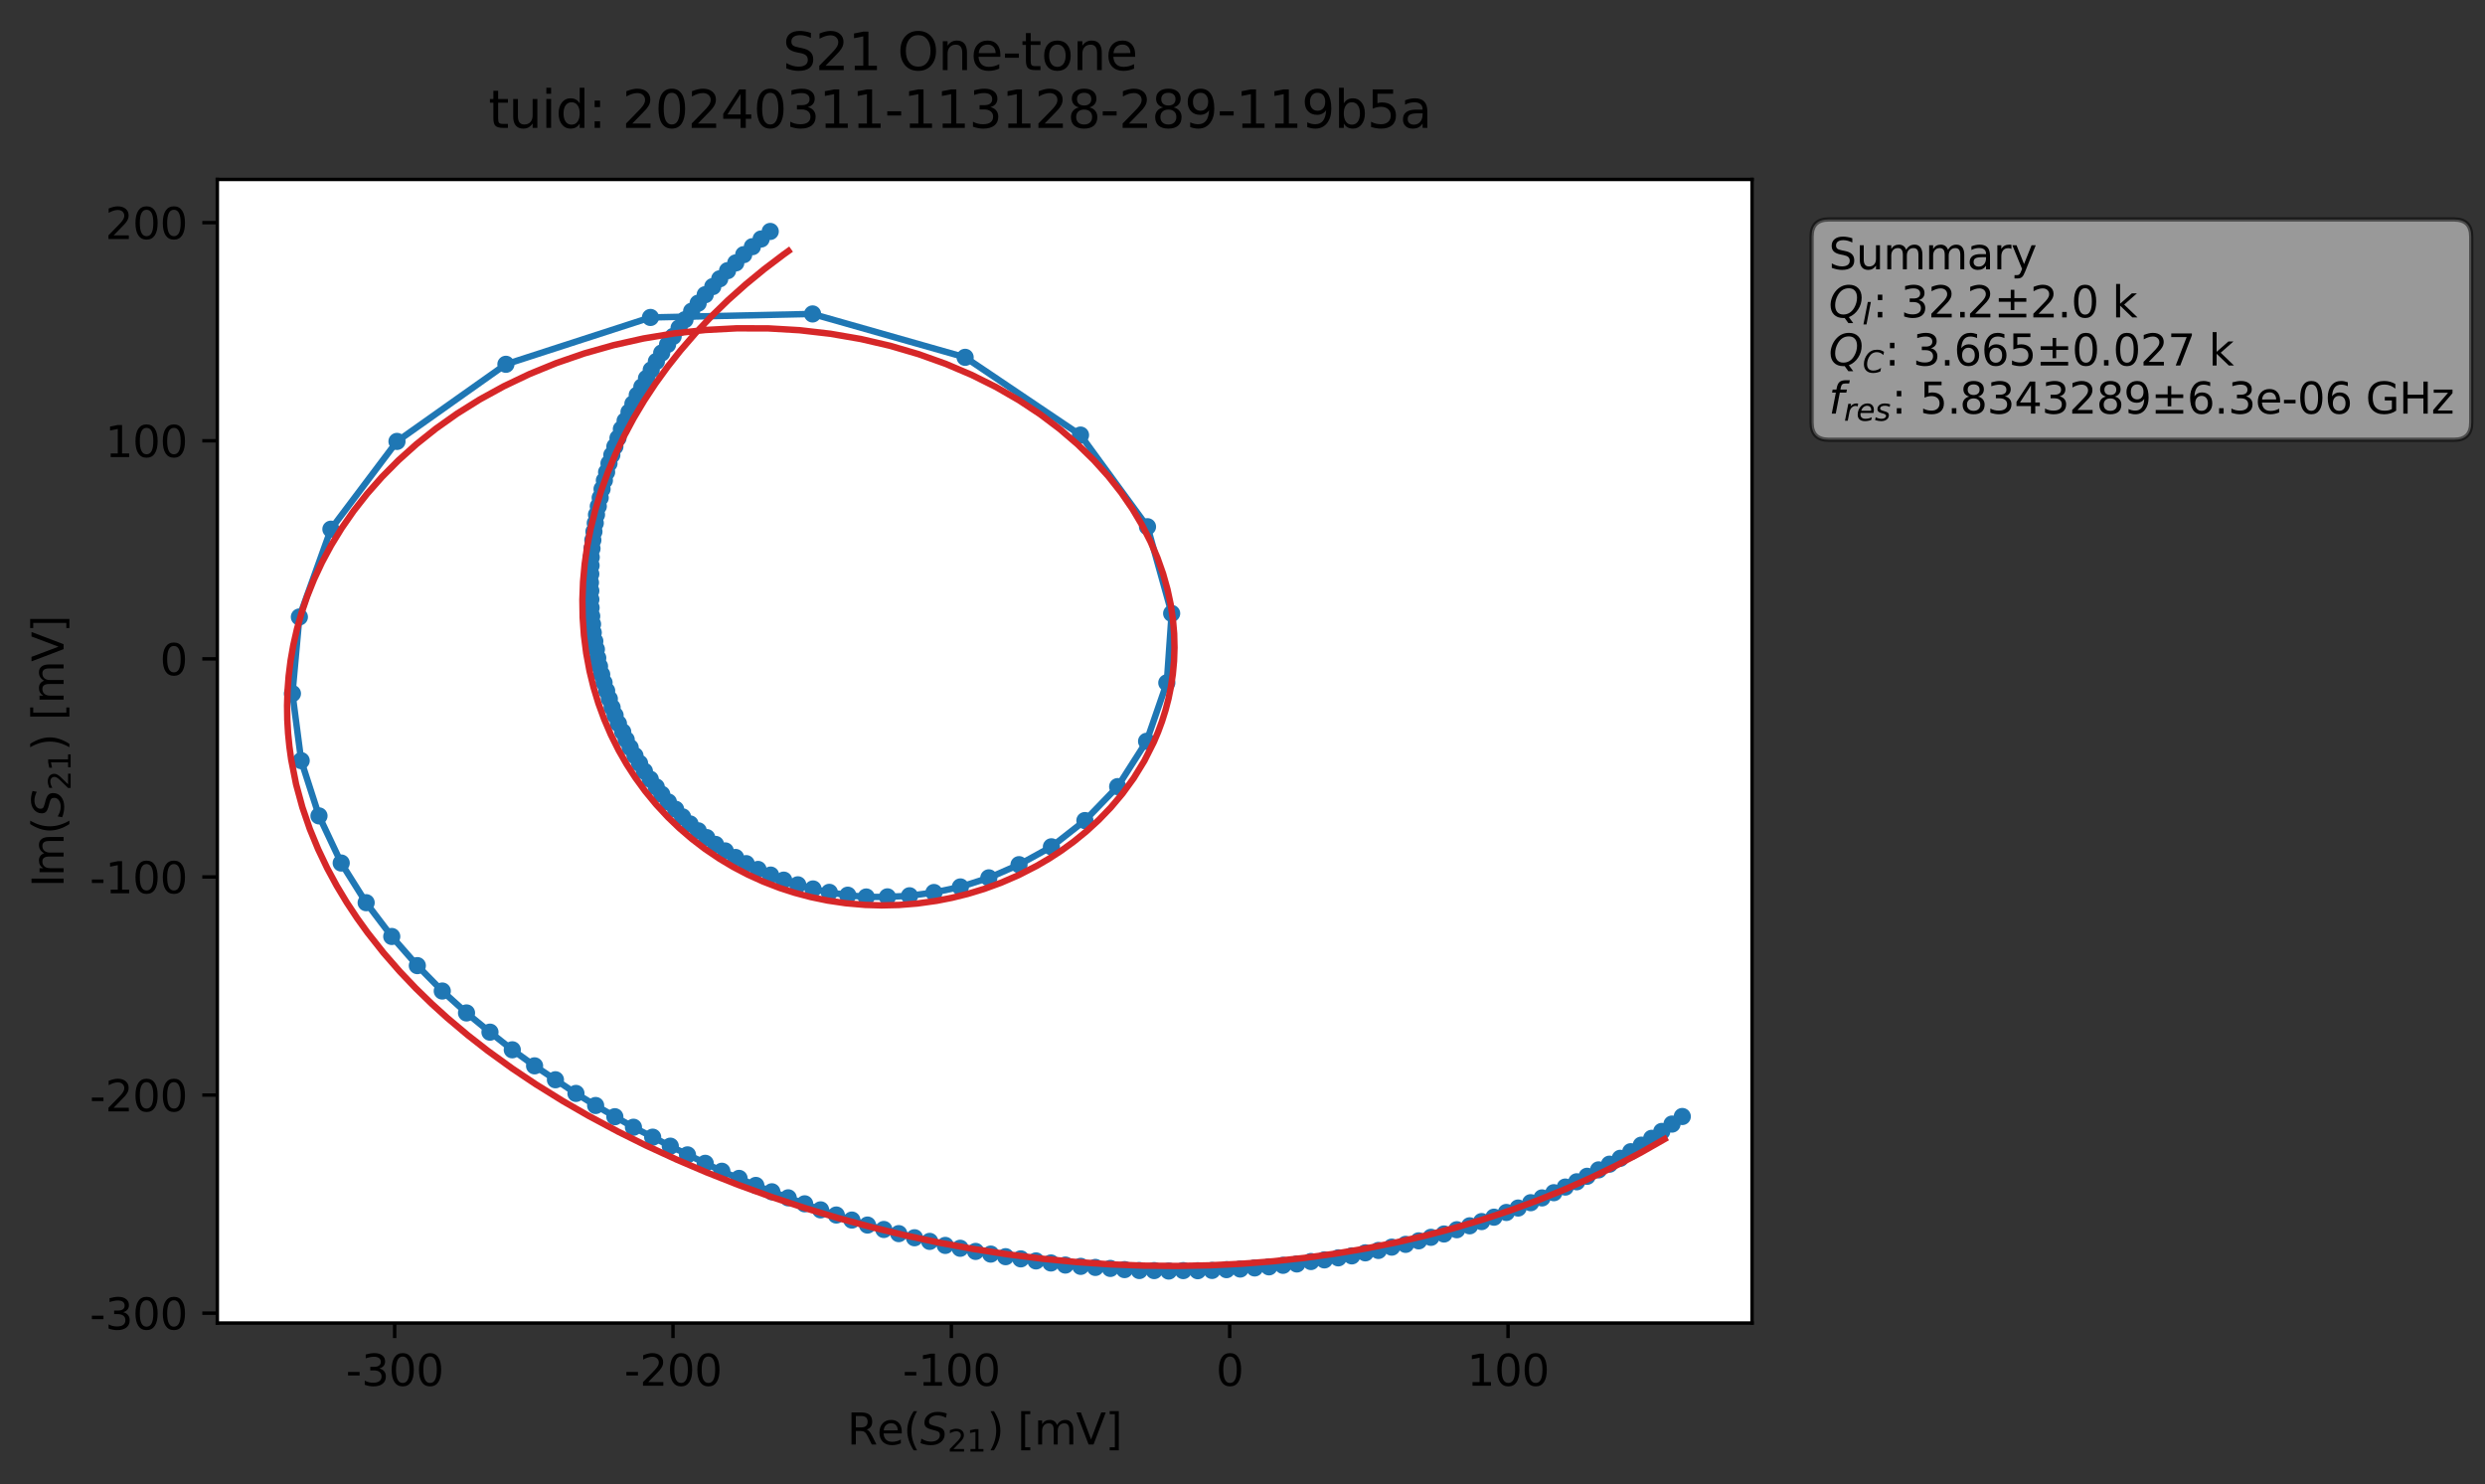 <?xml version="1.0" encoding="utf-8" standalone="no"?>
<!DOCTYPE svg PUBLIC "-//W3C//DTD SVG 1.1//EN"
  "http://www.w3.org/Graphics/SVG/1.1/DTD/svg11.dtd">
<svg xmlns:xlink="http://www.w3.org/1999/xlink" width="578.249pt" height="345.428pt" viewBox="0 0 578.249 345.428" xmlns="http://www.w3.org/2000/svg" version="1.1">
 <rect x="0" y="0" width="578.249" height="345.428" fill="#333333" stroke="none"/>
 <defs>
  <style type="text/css">*{stroke-linejoin: round; stroke-linecap: butt}</style>
 </defs>
 <g id="figure_1">
  <g id="patch_1">
   <path d="M 0 345.428 
L 578.249 345.428 
L 578.249 -0 
L 0 -0 
L 0 345.428 
z
" style="fill: none; opacity: 0"/>
  </g>
  <g id="axes_1">
   <g id="patch_2">
    <path d="M 50.573 307.872 
L 407.693 307.872 
L 407.693 41.76 
L 50.573 41.76 
z
" style="fill: #ffffff"/>
   </g>
   <g id="matplotlib.axis_1">
    <g id="xtick_1">
     <g id="line2d_1">
      <defs>
       <path id="m94131a86f1" d="M 0 0 
L 0 3.5 
" style="stroke: #000000; stroke-width: 0.8"/>
      </defs>
      <g>
       <use xlink:href="#m94131a86f1" x="91.834" y="307.872" style="stroke: #000000; stroke-width: 0.8"/>
      </g>
     </g>
     <g id="text_1">
      <!-- -300 -->
      <g transform="translate(80.486 322.47) scale(0.1 -0.1)">
       <defs>
        <path id="DejaVuSans-2d" d="M 313 2009 
L 1997 2009 
L 1997 1497 
L 313 1497 
L 313 2009 
z
" transform="scale(0.016)"/>
        <path id="DejaVuSans-33" d="M 2597 2516 
Q 3050 2419 3304 2112 
Q 3559 1806 3559 1356 
Q 3559 666 3084 287 
Q 2609 -91 1734 -91 
Q 1441 -91 1130 -33 
Q 819 25 488 141 
L 488 750 
Q 750 597 1062 519 
Q 1375 441 1716 441 
Q 2309 441 2620 675 
Q 2931 909 2931 1356 
Q 2931 1769 2642 2001 
Q 2353 2234 1838 2234 
L 1294 2234 
L 1294 2753 
L 1863 2753 
Q 2328 2753 2575 2939 
Q 2822 3125 2822 3475 
Q 2822 3834 2567 4026 
Q 2313 4219 1838 4219 
Q 1578 4219 1281 4162 
Q 984 4106 628 3988 
L 628 4550 
Q 988 4650 1302 4700 
Q 1616 4750 1894 4750 
Q 2613 4750 3031 4423 
Q 3450 4097 3450 3541 
Q 3450 3153 3228 2886 
Q 3006 2619 2597 2516 
z
" transform="scale(0.016)"/>
        <path id="DejaVuSans-30" d="M 2034 4250 
Q 1547 4250 1301 3770 
Q 1056 3291 1056 2328 
Q 1056 1369 1301 889 
Q 1547 409 2034 409 
Q 2525 409 2770 889 
Q 3016 1369 3016 2328 
Q 3016 3291 2770 3770 
Q 2525 4250 2034 4250 
z
M 2034 4750 
Q 2819 4750 3233 4129 
Q 3647 3509 3647 2328 
Q 3647 1150 3233 529 
Q 2819 -91 2034 -91 
Q 1250 -91 836 529 
Q 422 1150 422 2328 
Q 422 3509 836 4129 
Q 1250 4750 2034 4750 
z
" transform="scale(0.016)"/>
       </defs>
       <use xlink:href="#DejaVuSans-2d"/>
       <use xlink:href="#DejaVuSans-33" x="36.084"/>
       <use xlink:href="#DejaVuSans-30" x="99.707"/>
       <use xlink:href="#DejaVuSans-30" x="163.33"/>
      </g>
     </g>
    </g>
    <g id="xtick_2">
     <g id="line2d_2">
      <g>
       <use xlink:href="#m94131a86f1" x="156.604" y="307.872" style="stroke: #000000; stroke-width: 0.8"/>
      </g>
     </g>
     <g id="text_2">
      <!-- -200 -->
      <g transform="translate(145.257 322.47) scale(0.1 -0.1)">
       <defs>
        <path id="DejaVuSans-32" d="M 1228 531 
L 3431 531 
L 3431 0 
L 469 0 
L 469 531 
Q 828 903 1448 1529 
Q 2069 2156 2228 2338 
Q 2531 2678 2651 2914 
Q 2772 3150 2772 3378 
Q 2772 3750 2511 3984 
Q 2250 4219 1831 4219 
Q 1534 4219 1204 4116 
Q 875 4013 500 3803 
L 500 4441 
Q 881 4594 1212 4672 
Q 1544 4750 1819 4750 
Q 2544 4750 2975 4387 
Q 3406 4025 3406 3419 
Q 3406 3131 3298 2873 
Q 3191 2616 2906 2266 
Q 2828 2175 2409 1742 
Q 1991 1309 1228 531 
z
" transform="scale(0.016)"/>
       </defs>
       <use xlink:href="#DejaVuSans-2d"/>
       <use xlink:href="#DejaVuSans-32" x="36.084"/>
       <use xlink:href="#DejaVuSans-30" x="99.707"/>
       <use xlink:href="#DejaVuSans-30" x="163.33"/>
      </g>
     </g>
    </g>
    <g id="xtick_3">
     <g id="line2d_3">
      <g>
       <use xlink:href="#m94131a86f1" x="221.375" y="307.872" style="stroke: #000000; stroke-width: 0.8"/>
      </g>
     </g>
     <g id="text_3">
      <!-- -100 -->
      <g transform="translate(210.027 322.47) scale(0.1 -0.1)">
       <defs>
        <path id="DejaVuSans-31" d="M 794 531 
L 1825 531 
L 1825 4091 
L 703 3866 
L 703 4441 
L 1819 4666 
L 2450 4666 
L 2450 531 
L 3481 531 
L 3481 0 
L 794 0 
L 794 531 
z
" transform="scale(0.016)"/>
       </defs>
       <use xlink:href="#DejaVuSans-2d"/>
       <use xlink:href="#DejaVuSans-31" x="36.084"/>
       <use xlink:href="#DejaVuSans-30" x="99.707"/>
       <use xlink:href="#DejaVuSans-30" x="163.33"/>
      </g>
     </g>
    </g>
    <g id="xtick_4">
     <g id="line2d_4">
      <g>
       <use xlink:href="#m94131a86f1" x="286.146" y="307.872" style="stroke: #000000; stroke-width: 0.8"/>
      </g>
     </g>
     <g id="text_4">
      <!-- 0 -->
      <g transform="translate(282.965 322.47) scale(0.1 -0.1)">
       <use xlink:href="#DejaVuSans-30"/>
      </g>
     </g>
    </g>
    <g id="xtick_5">
     <g id="line2d_5">
      <g>
       <use xlink:href="#m94131a86f1" x="350.916" y="307.872" style="stroke: #000000; stroke-width: 0.8"/>
      </g>
     </g>
     <g id="text_5">
      <!-- 100 -->
      <g transform="translate(341.373 322.47) scale(0.1 -0.1)">
       <use xlink:href="#DejaVuSans-31"/>
       <use xlink:href="#DejaVuSans-30" x="63.623"/>
       <use xlink:href="#DejaVuSans-30" x="127.246"/>
      </g>
     </g>
    </g>
    <g id="text_6">
     <!-- Re$(S_{21})$ [mV] -->
     <g transform="translate(197.133 336.149) scale(0.1 -0.1)">
      <defs>
       <path id="DejaVuSans-52" d="M 2841 2188 
Q 3044 2119 3236 1894 
Q 3428 1669 3622 1275 
L 4263 0 
L 3584 0 
L 2988 1197 
Q 2756 1666 2539 1819 
Q 2322 1972 1947 1972 
L 1259 1972 
L 1259 0 
L 628 0 
L 628 4666 
L 2053 4666 
Q 2853 4666 3247 4331 
Q 3641 3997 3641 3322 
Q 3641 2881 3436 2590 
Q 3231 2300 2841 2188 
z
M 1259 4147 
L 1259 2491 
L 2053 2491 
Q 2509 2491 2742 2702 
Q 2975 2913 2975 3322 
Q 2975 3731 2742 3939 
Q 2509 4147 2053 4147 
L 1259 4147 
z
" transform="scale(0.016)"/>
       <path id="DejaVuSans-65" d="M 3597 1894 
L 3597 1613 
L 953 1613 
Q 991 1019 1311 708 
Q 1631 397 2203 397 
Q 2534 397 2845 478 
Q 3156 559 3463 722 
L 3463 178 
Q 3153 47 2828 -22 
Q 2503 -91 2169 -91 
Q 1331 -91 842 396 
Q 353 884 353 1716 
Q 353 2575 817 3079 
Q 1281 3584 2069 3584 
Q 2775 3584 3186 3129 
Q 3597 2675 3597 1894 
z
M 3022 2063 
Q 3016 2534 2758 2815 
Q 2500 3097 2075 3097 
Q 1594 3097 1305 2825 
Q 1016 2553 972 2059 
L 3022 2063 
z
" transform="scale(0.016)"/>
       <path id="DejaVuSans-28" d="M 1984 4856 
Q 1566 4138 1362 3434 
Q 1159 2731 1159 2009 
Q 1159 1288 1364 580 
Q 1569 -128 1984 -844 
L 1484 -844 
Q 1016 -109 783 600 
Q 550 1309 550 2009 
Q 550 2706 781 3412 
Q 1013 4119 1484 4856 
L 1984 4856 
z
" transform="scale(0.016)"/>
       <path id="DejaVuSans-Oblique-53" d="M 3859 4513 
L 3738 3897 
Q 3422 4066 3111 4152 
Q 2800 4238 2509 4238 
Q 1944 4238 1609 3991 
Q 1275 3744 1275 3334 
Q 1275 3109 1398 2989 
Q 1522 2869 2034 2731 
L 2413 2638 
Q 3053 2472 3303 2217 
Q 3553 1963 3553 1503 
Q 3553 797 2998 353 
Q 2444 -91 1538 -91 
Q 1166 -91 791 -17 
Q 416 56 38 206 
L 166 856 
Q 513 641 861 531 
Q 1209 422 1556 422 
Q 2147 422 2503 684 
Q 2859 947 2859 1369 
Q 2859 1650 2717 1795 
Q 2575 1941 2106 2059 
L 1728 2156 
Q 1081 2325 845 2545 
Q 609 2766 609 3163 
Q 609 3859 1145 4304 
Q 1681 4750 2541 4750 
Q 2875 4750 3203 4690 
Q 3531 4631 3859 4513 
z
" transform="scale(0.016)"/>
       <path id="DejaVuSans-29" d="M 513 4856 
L 1013 4856 
Q 1481 4119 1714 3412 
Q 1947 2706 1947 2009 
Q 1947 1309 1714 600 
Q 1481 -109 1013 -844 
L 513 -844 
Q 928 -128 1133 580 
Q 1338 1288 1338 2009 
Q 1338 2731 1133 3434 
Q 928 4138 513 4856 
z
" transform="scale(0.016)"/>
       <path id="DejaVuSans-20" transform="scale(0.016)"/>
       <path id="DejaVuSans-5b" d="M 550 4863 
L 1875 4863 
L 1875 4416 
L 1125 4416 
L 1125 -397 
L 1875 -397 
L 1875 -844 
L 550 -844 
L 550 4863 
z
" transform="scale(0.016)"/>
       <path id="DejaVuSans-6d" d="M 3328 2828 
Q 3544 3216 3844 3400 
Q 4144 3584 4550 3584 
Q 5097 3584 5394 3201 
Q 5691 2819 5691 2113 
L 5691 0 
L 5113 0 
L 5113 2094 
Q 5113 2597 4934 2840 
Q 4756 3084 4391 3084 
Q 3944 3084 3684 2787 
Q 3425 2491 3425 1978 
L 3425 0 
L 2847 0 
L 2847 2094 
Q 2847 2600 2669 2842 
Q 2491 3084 2119 3084 
Q 1678 3084 1418 2786 
Q 1159 2488 1159 1978 
L 1159 0 
L 581 0 
L 581 3500 
L 1159 3500 
L 1159 2956 
Q 1356 3278 1631 3431 
Q 1906 3584 2284 3584 
Q 2666 3584 2933 3390 
Q 3200 3197 3328 2828 
z
" transform="scale(0.016)"/>
       <path id="DejaVuSans-56" d="M 1831 0 
L 50 4666 
L 709 4666 
L 2188 738 
L 3669 4666 
L 4325 4666 
L 2547 0 
L 1831 0 
z
" transform="scale(0.016)"/>
       <path id="DejaVuSans-5d" d="M 1947 4863 
L 1947 -844 
L 622 -844 
L 622 -397 
L 1369 -397 
L 1369 4416 
L 622 4416 
L 622 4863 
L 1947 4863 
z
" transform="scale(0.016)"/>
      </defs>
      <use xlink:href="#DejaVuSans-52" transform="translate(0 0.016)"/>
      <use xlink:href="#DejaVuSans-65" transform="translate(69.482 0.016)"/>
      <use xlink:href="#DejaVuSans-28" transform="translate(131.006 0.016)"/>
      <use xlink:href="#DejaVuSans-Oblique-53" transform="translate(170.02 0.016)"/>
      <use xlink:href="#DejaVuSans-32" transform="translate(233.496 -16.391) scale(0.7)"/>
      <use xlink:href="#DejaVuSans-31" transform="translate(278.032 -16.391) scale(0.7)"/>
      <use xlink:href="#DejaVuSans-29" transform="translate(325.303 0.016)"/>
      <use xlink:href="#DejaVuSans-20" transform="translate(364.316 0.016)"/>
      <use xlink:href="#DejaVuSans-5b" transform="translate(396.104 0.016)"/>
      <use xlink:href="#DejaVuSans-6d" transform="translate(435.117 0.016)"/>
      <use xlink:href="#DejaVuSans-56" transform="translate(532.529 0.016)"/>
      <use xlink:href="#DejaVuSans-5d" transform="translate(600.938 0.016)"/>
     </g>
    </g>
   </g>
   <g id="matplotlib.axis_2">
    <g id="ytick_1">
     <g id="line2d_6">
      <defs>
       <path id="m0e85ac8a7a" d="M 0 0 
L -3.5 0 
" style="stroke: #000000; stroke-width: 0.8"/>
      </defs>
      <g>
       <use xlink:href="#m0e85ac8a7a" x="50.573" y="305.575" style="stroke: #000000; stroke-width: 0.8"/>
      </g>
     </g>
     <g id="text_7">
      <!-- -300 -->
      <g transform="translate(20.878 309.374) scale(0.1 -0.1)">
       <use xlink:href="#DejaVuSans-2d"/>
       <use xlink:href="#DejaVuSans-33" x="36.084"/>
       <use xlink:href="#DejaVuSans-30" x="99.707"/>
       <use xlink:href="#DejaVuSans-30" x="163.33"/>
      </g>
     </g>
    </g>
    <g id="ytick_2">
     <g id="line2d_7">
      <g>
       <use xlink:href="#m0e85ac8a7a" x="50.573" y="254.823" style="stroke: #000000; stroke-width: 0.8"/>
      </g>
     </g>
     <g id="text_8">
      <!-- -200 -->
      <g transform="translate(20.878 258.622) scale(0.1 -0.1)">
       <use xlink:href="#DejaVuSans-2d"/>
       <use xlink:href="#DejaVuSans-32" x="36.084"/>
       <use xlink:href="#DejaVuSans-30" x="99.707"/>
       <use xlink:href="#DejaVuSans-30" x="163.33"/>
      </g>
     </g>
    </g>
    <g id="ytick_3">
     <g id="line2d_8">
      <g>
       <use xlink:href="#m0e85ac8a7a" x="50.573" y="204.071" style="stroke: #000000; stroke-width: 0.8"/>
      </g>
     </g>
     <g id="text_9">
      <!-- -100 -->
      <g transform="translate(20.878 207.87) scale(0.1 -0.1)">
       <use xlink:href="#DejaVuSans-2d"/>
       <use xlink:href="#DejaVuSans-31" x="36.084"/>
       <use xlink:href="#DejaVuSans-30" x="99.707"/>
       <use xlink:href="#DejaVuSans-30" x="163.33"/>
      </g>
     </g>
    </g>
    <g id="ytick_4">
     <g id="line2d_9">
      <g>
       <use xlink:href="#m0e85ac8a7a" x="50.573" y="153.319" style="stroke: #000000; stroke-width: 0.8"/>
      </g>
     </g>
     <g id="text_10">
      <!-- 0 -->
      <g transform="translate(37.211 157.118) scale(0.1 -0.1)">
       <use xlink:href="#DejaVuSans-30"/>
      </g>
     </g>
    </g>
    <g id="ytick_5">
     <g id="line2d_10">
      <g>
       <use xlink:href="#m0e85ac8a7a" x="50.573" y="102.567" style="stroke: #000000; stroke-width: 0.8"/>
      </g>
     </g>
     <g id="text_11">
      <!-- 100 -->
      <g transform="translate(24.486 106.366) scale(0.1 -0.1)">
       <use xlink:href="#DejaVuSans-31"/>
       <use xlink:href="#DejaVuSans-30" x="63.623"/>
       <use xlink:href="#DejaVuSans-30" x="127.246"/>
      </g>
     </g>
    </g>
    <g id="ytick_6">
     <g id="line2d_11">
      <g>
       <use xlink:href="#m0e85ac8a7a" x="50.573" y="51.815" style="stroke: #000000; stroke-width: 0.8"/>
      </g>
     </g>
     <g id="text_12">
      <!-- 200 -->
      <g transform="translate(24.486 55.615) scale(0.1 -0.1)">
       <use xlink:href="#DejaVuSans-32"/>
       <use xlink:href="#DejaVuSans-30" x="63.623"/>
       <use xlink:href="#DejaVuSans-30" x="127.246"/>
      </g>
     </g>
    </g>
    <g id="text_13">
     <!-- Im$(S_{21})$ [mV] -->
     <g transform="translate(14.798 206.466) rotate(-90) scale(0.1 -0.1)">
      <defs>
       <path id="DejaVuSans-49" d="M 628 4666 
L 1259 4666 
L 1259 0 
L 628 0 
L 628 4666 
z
" transform="scale(0.016)"/>
      </defs>
      <use xlink:href="#DejaVuSans-49" transform="translate(0 0.016)"/>
      <use xlink:href="#DejaVuSans-6d" transform="translate(25.867 0.016)"/>
      <use xlink:href="#DejaVuSans-28" transform="translate(123.279 0.016)"/>
      <use xlink:href="#DejaVuSans-Oblique-53" transform="translate(162.293 0.016)"/>
      <use xlink:href="#DejaVuSans-32" transform="translate(225.77 -16.391) scale(0.7)"/>
      <use xlink:href="#DejaVuSans-31" transform="translate(270.306 -16.391) scale(0.7)"/>
      <use xlink:href="#DejaVuSans-29" transform="translate(317.576 0.016)"/>
      <use xlink:href="#DejaVuSans-20" transform="translate(356.59 0.016)"/>
      <use xlink:href="#DejaVuSans-5b" transform="translate(388.377 0.016)"/>
      <use xlink:href="#DejaVuSans-6d" transform="translate(427.391 0.016)"/>
      <use xlink:href="#DejaVuSans-56" transform="translate(524.803 0.016)"/>
      <use xlink:href="#DejaVuSans-5d" transform="translate(593.211 0.016)"/>
     </g>
    </g>
   </g>
   <g id="line2d_12">
    <path d="M 391.461 259.813 
L 386.684 263.29 
L 381.918 266.48 
L 377.028 269.54 
L 366.898 275.006 
L 356.186 279.872 
L 353.262 281.111 
L 341.987 285.25 
L 330.122 288.749 
L 327.086 289.567 
L 323.854 290.213 
L 320.752 290.984 
L 317.703 291.538 
L 314.565 292.244 
L 301.775 294.126 
L 291.959 295.055 
L 285.404 295.452 
L 282.04 295.636 
L 271.956 295.776 
L 261.68 295.441 
L 247.905 294.385 
L 230.539 291.831 
L 223.429 290.476 
L 219.965 289.812 
L 201.862 285.075 
L 190.95 281.54 
L 175.881 275.851 
L 167.974 272.554 
L 155.978 266.716 
L 147.401 262.313 
L 138.604 257.253 
L 134.023 254.443 
L 124.394 248.025 
L 119.206 244.292 
L 114.014 240.187 
L 108.558 235.713 
L 102.916 230.616 
L 97.113 224.703 
L 91.159 217.919 
L 85.202 210.059 
L 79.399 200.829 
L 74.229 189.859 
L 70.084 177 
L 68.049 161.393 
L 69.665 143.574 
L 77.001 123.145 
L 92.375 102.718 
L 117.724 84.773 
L 151.361 73.871 
L 189.085 73.056 
L 224.583 83.153 
L 251.432 101.244 
L 267.017 122.571 
L 272.639 142.747 
L 271.511 158.891 
L 266.806 172.504 
L 260.078 183.047 
L 252.451 190.947 
L 244.66 197.052 
L 237.124 201.211 
L 230.1 204.276 
L 223.477 206.393 
L 217.326 207.688 
L 211.642 208.449 
L 206.506 208.7 
L 201.57 208.732 
L 197.274 208.315 
L 192.981 207.652 
L 189.186 206.862 
L 185.645 205.901 
L 182.367 204.81 
L 179.325 203.634 
L 173.64 200.972 
L 171.162 199.535 
L 166.5 196.496 
L 162.479 193.329 
L 160.569 191.73 
L 158.822 190.086 
L 153.991 184.834 
L 149.952 179.468 
L 146.637 173.958 
L 143.907 168.375 
L 142.433 164.633 
L 140.013 156.953 
L 139.094 153.096 
L 138.413 149.199 
L 138.049 147.21 
L 137.49 139.492 
L 137.538 131.601 
L 137.576 129.673 
L 138.208 123.707 
L 139.221 117.811 
L 140.638 111.796 
L 141.711 107.839 
L 143.803 101.943 
L 144.591 99.853 
L 147.276 93.973 
L 148.285 91.932 
L 152.739 84.097 
L 155.341 80.167 
L 159.394 74.386 
L 164.099 68.577 
L 169.299 62.987 
L 171.211 61.179 
L 173.058 59.258 
L 177.113 55.614 
L 179.232 53.856 
L 179.232 53.856 
" clip-path="url(#pef9636739f)" style="fill: none; stroke: #1f77b4; stroke-width: 1.5; stroke-linecap: square"/>
    <defs>
     <path id="m396568ffeb" d="M 0 1.5 
C 0.398 1.5 0.779 1.342 1.061 1.061 
C 1.342 0.779 1.5 0.398 1.5 0 
C 1.5 -0.398 1.342 -0.779 1.061 -1.061 
C 0.779 -1.342 0.398 -1.5 0 -1.5 
C -0.398 -1.5 -0.779 -1.342 -1.061 -1.061 
C -1.342 -0.779 -1.5 -0.398 -1.5 0 
C -1.5 0.398 -1.342 0.779 -1.061 1.061 
C -0.779 1.342 -0.398 1.5 0 1.5 
z
" style="stroke: #1f77b4"/>
    </defs>
    <g clip-path="url(#pef9636739f)">
     <use xlink:href="#m396568ffeb" x="391.461" y="259.813" style="fill: #1f77b4; stroke: #1f77b4"/>
     <use xlink:href="#m396568ffeb" x="389.071" y="261.575" style="fill: #1f77b4; stroke: #1f77b4"/>
     <use xlink:href="#m396568ffeb" x="386.684" y="263.29" style="fill: #1f77b4; stroke: #1f77b4"/>
     <use xlink:href="#m396568ffeb" x="384.344" y="264.891" style="fill: #1f77b4; stroke: #1f77b4"/>
     <use xlink:href="#m396568ffeb" x="381.918" y="266.48" style="fill: #1f77b4; stroke: #1f77b4"/>
     <use xlink:href="#m396568ffeb" x="379.468" y="268.005" style="fill: #1f77b4; stroke: #1f77b4"/>
     <use xlink:href="#m396568ffeb" x="377.028" y="269.54" style="fill: #1f77b4; stroke: #1f77b4"/>
     <use xlink:href="#m396568ffeb" x="374.521" y="270.91" style="fill: #1f77b4; stroke: #1f77b4"/>
     <use xlink:href="#m396568ffeb" x="371.986" y="272.234" style="fill: #1f77b4; stroke: #1f77b4"/>
     <use xlink:href="#m396568ffeb" x="369.31" y="273.728" style="fill: #1f77b4; stroke: #1f77b4"/>
     <use xlink:href="#m396568ffeb" x="366.898" y="275.006" style="fill: #1f77b4; stroke: #1f77b4"/>
     <use xlink:href="#m396568ffeb" x="364.241" y="276.232" style="fill: #1f77b4; stroke: #1f77b4"/>
     <use xlink:href="#m396568ffeb" x="361.568" y="277.544" style="fill: #1f77b4; stroke: #1f77b4"/>
     <use xlink:href="#m396568ffeb" x="358.825" y="278.758" style="fill: #1f77b4; stroke: #1f77b4"/>
     <use xlink:href="#m396568ffeb" x="356.186" y="279.872" style="fill: #1f77b4; stroke: #1f77b4"/>
     <use xlink:href="#m396568ffeb" x="353.262" y="281.111" style="fill: #1f77b4; stroke: #1f77b4"/>
     <use xlink:href="#m396568ffeb" x="350.524" y="282.143" style="fill: #1f77b4; stroke: #1f77b4"/>
     <use xlink:href="#m396568ffeb" x="347.638" y="283.244" style="fill: #1f77b4; stroke: #1f77b4"/>
     <use xlink:href="#m396568ffeb" x="344.768" y="284.264" style="fill: #1f77b4; stroke: #1f77b4"/>
     <use xlink:href="#m396568ffeb" x="341.987" y="285.25" style="fill: #1f77b4; stroke: #1f77b4"/>
     <use xlink:href="#m396568ffeb" x="338.987" y="286.163" style="fill: #1f77b4; stroke: #1f77b4"/>
     <use xlink:href="#m396568ffeb" x="336.015" y="287.153" style="fill: #1f77b4; stroke: #1f77b4"/>
     <use xlink:href="#m396568ffeb" x="332.971" y="287.93" style="fill: #1f77b4; stroke: #1f77b4"/>
     <use xlink:href="#m396568ffeb" x="330.122" y="288.749" style="fill: #1f77b4; stroke: #1f77b4"/>
     <use xlink:href="#m396568ffeb" x="327.086" y="289.567" style="fill: #1f77b4; stroke: #1f77b4"/>
     <use xlink:href="#m396568ffeb" x="323.854" y="290.213" style="fill: #1f77b4; stroke: #1f77b4"/>
     <use xlink:href="#m396568ffeb" x="320.752" y="290.984" style="fill: #1f77b4; stroke: #1f77b4"/>
     <use xlink:href="#m396568ffeb" x="317.703" y="291.538" style="fill: #1f77b4; stroke: #1f77b4"/>
     <use xlink:href="#m396568ffeb" x="314.565" y="292.244" style="fill: #1f77b4; stroke: #1f77b4"/>
     <use xlink:href="#m396568ffeb" x="311.417" y="292.704" style="fill: #1f77b4; stroke: #1f77b4"/>
     <use xlink:href="#m396568ffeb" x="308.178" y="293.18" style="fill: #1f77b4; stroke: #1f77b4"/>
     <use xlink:href="#m396568ffeb" x="305.052" y="293.562" style="fill: #1f77b4; stroke: #1f77b4"/>
     <use xlink:href="#m396568ffeb" x="301.775" y="294.126" style="fill: #1f77b4; stroke: #1f77b4"/>
     <use xlink:href="#m396568ffeb" x="298.558" y="294.442" style="fill: #1f77b4; stroke: #1f77b4"/>
     <use xlink:href="#m396568ffeb" x="295.292" y="294.798" style="fill: #1f77b4; stroke: #1f77b4"/>
     <use xlink:href="#m396568ffeb" x="291.959" y="295.055" style="fill: #1f77b4; stroke: #1f77b4"/>
     <use xlink:href="#m396568ffeb" x="288.59" y="295.309" style="fill: #1f77b4; stroke: #1f77b4"/>
     <use xlink:href="#m396568ffeb" x="285.404" y="295.452" style="fill: #1f77b4; stroke: #1f77b4"/>
     <use xlink:href="#m396568ffeb" x="282.04" y="295.636" style="fill: #1f77b4; stroke: #1f77b4"/>
     <use xlink:href="#m396568ffeb" x="278.712" y="295.7" style="fill: #1f77b4; stroke: #1f77b4"/>
     <use xlink:href="#m396568ffeb" x="275.337" y="295.674" style="fill: #1f77b4; stroke: #1f77b4"/>
     <use xlink:href="#m396568ffeb" x="271.956" y="295.776" style="fill: #1f77b4; stroke: #1f77b4"/>
     <use xlink:href="#m396568ffeb" x="268.57" y="295.67" style="fill: #1f77b4; stroke: #1f77b4"/>
     <use xlink:href="#m396568ffeb" x="265.115" y="295.657" style="fill: #1f77b4; stroke: #1f77b4"/>
     <use xlink:href="#m396568ffeb" x="261.68" y="295.441" style="fill: #1f77b4; stroke: #1f77b4"/>
     <use xlink:href="#m396568ffeb" x="258.372" y="295.167" style="fill: #1f77b4; stroke: #1f77b4"/>
     <use xlink:href="#m396568ffeb" x="254.888" y="294.935" style="fill: #1f77b4; stroke: #1f77b4"/>
     <use xlink:href="#m396568ffeb" x="251.477" y="294.687" style="fill: #1f77b4; stroke: #1f77b4"/>
     <use xlink:href="#m396568ffeb" x="247.905" y="294.385" style="fill: #1f77b4; stroke: #1f77b4"/>
     <use xlink:href="#m396568ffeb" x="244.545" y="293.899" style="fill: #1f77b4; stroke: #1f77b4"/>
     <use xlink:href="#m396568ffeb" x="241.074" y="293.421" style="fill: #1f77b4; stroke: #1f77b4"/>
     <use xlink:href="#m396568ffeb" x="237.53" y="292.942" style="fill: #1f77b4; stroke: #1f77b4"/>
     <use xlink:href="#m396568ffeb" x="234.003" y="292.437" style="fill: #1f77b4; stroke: #1f77b4"/>
     <use xlink:href="#m396568ffeb" x="230.539" y="291.831" style="fill: #1f77b4; stroke: #1f77b4"/>
     <use xlink:href="#m396568ffeb" x="227.022" y="291.208" style="fill: #1f77b4; stroke: #1f77b4"/>
     <use xlink:href="#m396568ffeb" x="223.429" y="290.476" style="fill: #1f77b4; stroke: #1f77b4"/>
     <use xlink:href="#m396568ffeb" x="219.965" y="289.812" style="fill: #1f77b4; stroke: #1f77b4"/>
     <use xlink:href="#m396568ffeb" x="216.331" y="288.875" style="fill: #1f77b4; stroke: #1f77b4"/>
     <use xlink:href="#m396568ffeb" x="212.802" y="288.031" style="fill: #1f77b4; stroke: #1f77b4"/>
     <use xlink:href="#m396568ffeb" x="209.135" y="287.069" style="fill: #1f77b4; stroke: #1f77b4"/>
     <use xlink:href="#m396568ffeb" x="205.664" y="286.104" style="fill: #1f77b4; stroke: #1f77b4"/>
     <use xlink:href="#m396568ffeb" x="201.862" y="285.075" style="fill: #1f77b4; stroke: #1f77b4"/>
     <use xlink:href="#m396568ffeb" x="198.223" y="283.912" style="fill: #1f77b4; stroke: #1f77b4"/>
     <use xlink:href="#m396568ffeb" x="194.601" y="282.738" style="fill: #1f77b4; stroke: #1f77b4"/>
     <use xlink:href="#m396568ffeb" x="190.95" y="281.54" style="fill: #1f77b4; stroke: #1f77b4"/>
     <use xlink:href="#m396568ffeb" x="187.244" y="280.133" style="fill: #1f77b4; stroke: #1f77b4"/>
     <use xlink:href="#m396568ffeb" x="183.411" y="278.739" style="fill: #1f77b4; stroke: #1f77b4"/>
     <use xlink:href="#m396568ffeb" x="179.612" y="277.335" style="fill: #1f77b4; stroke: #1f77b4"/>
     <use xlink:href="#m396568ffeb" x="175.881" y="275.851" style="fill: #1f77b4; stroke: #1f77b4"/>
     <use xlink:href="#m396568ffeb" x="171.977" y="274.214" style="fill: #1f77b4; stroke: #1f77b4"/>
     <use xlink:href="#m396568ffeb" x="167.974" y="272.554" style="fill: #1f77b4; stroke: #1f77b4"/>
     <use xlink:href="#m396568ffeb" x="164.107" y="270.708" style="fill: #1f77b4; stroke: #1f77b4"/>
     <use xlink:href="#m396568ffeb" x="159.975" y="268.742" style="fill: #1f77b4; stroke: #1f77b4"/>
     <use xlink:href="#m396568ffeb" x="155.978" y="266.716" style="fill: #1f77b4; stroke: #1f77b4"/>
     <use xlink:href="#m396568ffeb" x="151.875" y="264.623" style="fill: #1f77b4; stroke: #1f77b4"/>
     <use xlink:href="#m396568ffeb" x="147.401" y="262.313" style="fill: #1f77b4; stroke: #1f77b4"/>
     <use xlink:href="#m396568ffeb" x="143.075" y="259.865" style="fill: #1f77b4; stroke: #1f77b4"/>
     <use xlink:href="#m396568ffeb" x="138.604" y="257.253" style="fill: #1f77b4; stroke: #1f77b4"/>
     <use xlink:href="#m396568ffeb" x="134.023" y="254.443" style="fill: #1f77b4; stroke: #1f77b4"/>
     <use xlink:href="#m396568ffeb" x="129.249" y="251.265" style="fill: #1f77b4; stroke: #1f77b4"/>
     <use xlink:href="#m396568ffeb" x="124.394" y="248.025" style="fill: #1f77b4; stroke: #1f77b4"/>
     <use xlink:href="#m396568ffeb" x="119.206" y="244.292" style="fill: #1f77b4; stroke: #1f77b4"/>
     <use xlink:href="#m396568ffeb" x="114.014" y="240.187" style="fill: #1f77b4; stroke: #1f77b4"/>
     <use xlink:href="#m396568ffeb" x="108.558" y="235.713" style="fill: #1f77b4; stroke: #1f77b4"/>
     <use xlink:href="#m396568ffeb" x="102.916" y="230.616" style="fill: #1f77b4; stroke: #1f77b4"/>
     <use xlink:href="#m396568ffeb" x="97.113" y="224.703" style="fill: #1f77b4; stroke: #1f77b4"/>
     <use xlink:href="#m396568ffeb" x="91.159" y="217.919" style="fill: #1f77b4; stroke: #1f77b4"/>
     <use xlink:href="#m396568ffeb" x="85.202" y="210.059" style="fill: #1f77b4; stroke: #1f77b4"/>
     <use xlink:href="#m396568ffeb" x="79.399" y="200.829" style="fill: #1f77b4; stroke: #1f77b4"/>
     <use xlink:href="#m396568ffeb" x="74.229" y="189.859" style="fill: #1f77b4; stroke: #1f77b4"/>
     <use xlink:href="#m396568ffeb" x="70.084" y="177" style="fill: #1f77b4; stroke: #1f77b4"/>
     <use xlink:href="#m396568ffeb" x="68.049" y="161.393" style="fill: #1f77b4; stroke: #1f77b4"/>
     <use xlink:href="#m396568ffeb" x="69.665" y="143.574" style="fill: #1f77b4; stroke: #1f77b4"/>
     <use xlink:href="#m396568ffeb" x="77.001" y="123.145" style="fill: #1f77b4; stroke: #1f77b4"/>
     <use xlink:href="#m396568ffeb" x="92.375" y="102.718" style="fill: #1f77b4; stroke: #1f77b4"/>
     <use xlink:href="#m396568ffeb" x="117.724" y="84.773" style="fill: #1f77b4; stroke: #1f77b4"/>
     <use xlink:href="#m396568ffeb" x="151.361" y="73.871" style="fill: #1f77b4; stroke: #1f77b4"/>
     <use xlink:href="#m396568ffeb" x="189.085" y="73.056" style="fill: #1f77b4; stroke: #1f77b4"/>
     <use xlink:href="#m396568ffeb" x="224.583" y="83.153" style="fill: #1f77b4; stroke: #1f77b4"/>
     <use xlink:href="#m396568ffeb" x="251.432" y="101.244" style="fill: #1f77b4; stroke: #1f77b4"/>
     <use xlink:href="#m396568ffeb" x="267.017" y="122.571" style="fill: #1f77b4; stroke: #1f77b4"/>
     <use xlink:href="#m396568ffeb" x="272.639" y="142.747" style="fill: #1f77b4; stroke: #1f77b4"/>
     <use xlink:href="#m396568ffeb" x="271.511" y="158.891" style="fill: #1f77b4; stroke: #1f77b4"/>
     <use xlink:href="#m396568ffeb" x="266.806" y="172.504" style="fill: #1f77b4; stroke: #1f77b4"/>
     <use xlink:href="#m396568ffeb" x="260.078" y="183.047" style="fill: #1f77b4; stroke: #1f77b4"/>
     <use xlink:href="#m396568ffeb" x="252.451" y="190.947" style="fill: #1f77b4; stroke: #1f77b4"/>
     <use xlink:href="#m396568ffeb" x="244.66" y="197.052" style="fill: #1f77b4; stroke: #1f77b4"/>
     <use xlink:href="#m396568ffeb" x="237.124" y="201.211" style="fill: #1f77b4; stroke: #1f77b4"/>
     <use xlink:href="#m396568ffeb" x="230.1" y="204.276" style="fill: #1f77b4; stroke: #1f77b4"/>
     <use xlink:href="#m396568ffeb" x="223.477" y="206.393" style="fill: #1f77b4; stroke: #1f77b4"/>
     <use xlink:href="#m396568ffeb" x="217.326" y="207.688" style="fill: #1f77b4; stroke: #1f77b4"/>
     <use xlink:href="#m396568ffeb" x="211.642" y="208.449" style="fill: #1f77b4; stroke: #1f77b4"/>
     <use xlink:href="#m396568ffeb" x="206.506" y="208.7" style="fill: #1f77b4; stroke: #1f77b4"/>
     <use xlink:href="#m396568ffeb" x="201.57" y="208.732" style="fill: #1f77b4; stroke: #1f77b4"/>
     <use xlink:href="#m396568ffeb" x="197.274" y="208.315" style="fill: #1f77b4; stroke: #1f77b4"/>
     <use xlink:href="#m396568ffeb" x="192.981" y="207.652" style="fill: #1f77b4; stroke: #1f77b4"/>
     <use xlink:href="#m396568ffeb" x="189.186" y="206.862" style="fill: #1f77b4; stroke: #1f77b4"/>
     <use xlink:href="#m396568ffeb" x="185.645" y="205.901" style="fill: #1f77b4; stroke: #1f77b4"/>
     <use xlink:href="#m396568ffeb" x="182.367" y="204.81" style="fill: #1f77b4; stroke: #1f77b4"/>
     <use xlink:href="#m396568ffeb" x="179.325" y="203.634" style="fill: #1f77b4; stroke: #1f77b4"/>
     <use xlink:href="#m396568ffeb" x="176.392" y="202.322" style="fill: #1f77b4; stroke: #1f77b4"/>
     <use xlink:href="#m396568ffeb" x="173.64" y="200.972" style="fill: #1f77b4; stroke: #1f77b4"/>
     <use xlink:href="#m396568ffeb" x="171.162" y="199.535" style="fill: #1f77b4; stroke: #1f77b4"/>
     <use xlink:href="#m396568ffeb" x="168.765" y="198.009" style="fill: #1f77b4; stroke: #1f77b4"/>
     <use xlink:href="#m396568ffeb" x="166.5" y="196.496" style="fill: #1f77b4; stroke: #1f77b4"/>
     <use xlink:href="#m396568ffeb" x="164.449" y="194.91" style="fill: #1f77b4; stroke: #1f77b4"/>
     <use xlink:href="#m396568ffeb" x="162.479" y="193.329" style="fill: #1f77b4; stroke: #1f77b4"/>
     <use xlink:href="#m396568ffeb" x="160.569" y="191.73" style="fill: #1f77b4; stroke: #1f77b4"/>
     <use xlink:href="#m396568ffeb" x="158.822" y="190.086" style="fill: #1f77b4; stroke: #1f77b4"/>
     <use xlink:href="#m396568ffeb" x="157.209" y="188.317" style="fill: #1f77b4; stroke: #1f77b4"/>
     <use xlink:href="#m396568ffeb" x="155.529" y="186.628" style="fill: #1f77b4; stroke: #1f77b4"/>
     <use xlink:href="#m396568ffeb" x="153.991" y="184.834" style="fill: #1f77b4; stroke: #1f77b4"/>
     <use xlink:href="#m396568ffeb" x="152.705" y="183.131" style="fill: #1f77b4; stroke: #1f77b4"/>
     <use xlink:href="#m396568ffeb" x="151.312" y="181.328" style="fill: #1f77b4; stroke: #1f77b4"/>
     <use xlink:href="#m396568ffeb" x="149.952" y="179.468" style="fill: #1f77b4; stroke: #1f77b4"/>
     <use xlink:href="#m396568ffeb" x="148.827" y="177.616" style="fill: #1f77b4; stroke: #1f77b4"/>
     <use xlink:href="#m396568ffeb" x="147.758" y="175.855" style="fill: #1f77b4; stroke: #1f77b4"/>
     <use xlink:href="#m396568ffeb" x="146.637" y="173.958" style="fill: #1f77b4; stroke: #1f77b4"/>
     <use xlink:href="#m396568ffeb" x="145.714" y="172.113" style="fill: #1f77b4; stroke: #1f77b4"/>
     <use xlink:href="#m396568ffeb" x="144.906" y="170.3" style="fill: #1f77b4; stroke: #1f77b4"/>
     <use xlink:href="#m396568ffeb" x="143.907" y="168.375" style="fill: #1f77b4; stroke: #1f77b4"/>
     <use xlink:href="#m396568ffeb" x="143.129" y="166.455" style="fill: #1f77b4; stroke: #1f77b4"/>
     <use xlink:href="#m396568ffeb" x="142.433" y="164.633" style="fill: #1f77b4; stroke: #1f77b4"/>
     <use xlink:href="#m396568ffeb" x="141.791" y="162.623" style="fill: #1f77b4; stroke: #1f77b4"/>
     <use xlink:href="#m396568ffeb" x="141.165" y="160.738" style="fill: #1f77b4; stroke: #1f77b4"/>
     <use xlink:href="#m396568ffeb" x="140.561" y="158.852" style="fill: #1f77b4; stroke: #1f77b4"/>
     <use xlink:href="#m396568ffeb" x="140.013" y="156.953" style="fill: #1f77b4; stroke: #1f77b4"/>
     <use xlink:href="#m396568ffeb" x="139.505" y="155.039" style="fill: #1f77b4; stroke: #1f77b4"/>
     <use xlink:href="#m396568ffeb" x="139.094" y="153.096" style="fill: #1f77b4; stroke: #1f77b4"/>
     <use xlink:href="#m396568ffeb" x="138.78" y="151.095" style="fill: #1f77b4; stroke: #1f77b4"/>
     <use xlink:href="#m396568ffeb" x="138.413" y="149.199" style="fill: #1f77b4; stroke: #1f77b4"/>
     <use xlink:href="#m396568ffeb" x="138.049" y="147.21" style="fill: #1f77b4; stroke: #1f77b4"/>
     <use xlink:href="#m396568ffeb" x="137.883" y="145.253" style="fill: #1f77b4; stroke: #1f77b4"/>
     <use xlink:href="#m396568ffeb" x="137.692" y="143.375" style="fill: #1f77b4; stroke: #1f77b4"/>
     <use xlink:href="#m396568ffeb" x="137.542" y="141.41" style="fill: #1f77b4; stroke: #1f77b4"/>
     <use xlink:href="#m396568ffeb" x="137.49" y="139.492" style="fill: #1f77b4; stroke: #1f77b4"/>
     <use xlink:href="#m396568ffeb" x="137.477" y="137.473" style="fill: #1f77b4; stroke: #1f77b4"/>
     <use xlink:href="#m396568ffeb" x="137.399" y="135.565" style="fill: #1f77b4; stroke: #1f77b4"/>
     <use xlink:href="#m396568ffeb" x="137.475" y="133.578" style="fill: #1f77b4; stroke: #1f77b4"/>
     <use xlink:href="#m396568ffeb" x="137.538" y="131.601" style="fill: #1f77b4; stroke: #1f77b4"/>
     <use xlink:href="#m396568ffeb" x="137.576" y="129.673" style="fill: #1f77b4; stroke: #1f77b4"/>
     <use xlink:href="#m396568ffeb" x="137.756" y="127.64" style="fill: #1f77b4; stroke: #1f77b4"/>
     <use xlink:href="#m396568ffeb" x="137.954" y="125.681" style="fill: #1f77b4; stroke: #1f77b4"/>
     <use xlink:href="#m396568ffeb" x="138.208" y="123.707" style="fill: #1f77b4; stroke: #1f77b4"/>
     <use xlink:href="#m396568ffeb" x="138.518" y="121.729" style="fill: #1f77b4; stroke: #1f77b4"/>
     <use xlink:href="#m396568ffeb" x="138.805" y="119.769" style="fill: #1f77b4; stroke: #1f77b4"/>
     <use xlink:href="#m396568ffeb" x="139.221" y="117.811" style="fill: #1f77b4; stroke: #1f77b4"/>
     <use xlink:href="#m396568ffeb" x="139.663" y="115.834" style="fill: #1f77b4; stroke: #1f77b4"/>
     <use xlink:href="#m396568ffeb" x="140.097" y="113.797" style="fill: #1f77b4; stroke: #1f77b4"/>
     <use xlink:href="#m396568ffeb" x="140.638" y="111.796" style="fill: #1f77b4; stroke: #1f77b4"/>
     <use xlink:href="#m396568ffeb" x="141.155" y="109.87" style="fill: #1f77b4; stroke: #1f77b4"/>
     <use xlink:href="#m396568ffeb" x="141.711" y="107.839" style="fill: #1f77b4; stroke: #1f77b4"/>
     <use xlink:href="#m396568ffeb" x="142.372" y="105.869" style="fill: #1f77b4; stroke: #1f77b4"/>
     <use xlink:href="#m396568ffeb" x="143.082" y="103.91" style="fill: #1f77b4; stroke: #1f77b4"/>
     <use xlink:href="#m396568ffeb" x="143.803" y="101.943" style="fill: #1f77b4; stroke: #1f77b4"/>
     <use xlink:href="#m396568ffeb" x="144.591" y="99.853" style="fill: #1f77b4; stroke: #1f77b4"/>
     <use xlink:href="#m396568ffeb" x="145.463" y="97.92" style="fill: #1f77b4; stroke: #1f77b4"/>
     <use xlink:href="#m396568ffeb" x="146.366" y="95.898" style="fill: #1f77b4; stroke: #1f77b4"/>
     <use xlink:href="#m396568ffeb" x="147.276" y="93.973" style="fill: #1f77b4; stroke: #1f77b4"/>
     <use xlink:href="#m396568ffeb" x="148.285" y="91.932" style="fill: #1f77b4; stroke: #1f77b4"/>
     <use xlink:href="#m396568ffeb" x="149.359" y="90.019" style="fill: #1f77b4; stroke: #1f77b4"/>
     <use xlink:href="#m396568ffeb" x="150.436" y="88.037" style="fill: #1f77b4; stroke: #1f77b4"/>
     <use xlink:href="#m396568ffeb" x="151.541" y="86.077" style="fill: #1f77b4; stroke: #1f77b4"/>
     <use xlink:href="#m396568ffeb" x="152.739" y="84.097" style="fill: #1f77b4; stroke: #1f77b4"/>
     <use xlink:href="#m396568ffeb" x="153.972" y="82.137" style="fill: #1f77b4; stroke: #1f77b4"/>
     <use xlink:href="#m396568ffeb" x="155.341" y="80.167" style="fill: #1f77b4; stroke: #1f77b4"/>
     <use xlink:href="#m396568ffeb" x="156.644" y="78.278" style="fill: #1f77b4; stroke: #1f77b4"/>
     <use xlink:href="#m396568ffeb" x="158.023" y="76.305" style="fill: #1f77b4; stroke: #1f77b4"/>
     <use xlink:href="#m396568ffeb" x="159.394" y="74.386" style="fill: #1f77b4; stroke: #1f77b4"/>
     <use xlink:href="#m396568ffeb" x="160.939" y="72.427" style="fill: #1f77b4; stroke: #1f77b4"/>
     <use xlink:href="#m396568ffeb" x="162.456" y="70.556" style="fill: #1f77b4; stroke: #1f77b4"/>
     <use xlink:href="#m396568ffeb" x="164.099" y="68.577" style="fill: #1f77b4; stroke: #1f77b4"/>
     <use xlink:href="#m396568ffeb" x="165.858" y="66.689" style="fill: #1f77b4; stroke: #1f77b4"/>
     <use xlink:href="#m396568ffeb" x="167.481" y="64.88" style="fill: #1f77b4; stroke: #1f77b4"/>
     <use xlink:href="#m396568ffeb" x="169.299" y="62.987" style="fill: #1f77b4; stroke: #1f77b4"/>
     <use xlink:href="#m396568ffeb" x="171.211" y="61.179" style="fill: #1f77b4; stroke: #1f77b4"/>
     <use xlink:href="#m396568ffeb" x="173.058" y="59.258" style="fill: #1f77b4; stroke: #1f77b4"/>
     <use xlink:href="#m396568ffeb" x="175.078" y="57.401" style="fill: #1f77b4; stroke: #1f77b4"/>
     <use xlink:href="#m396568ffeb" x="177.113" y="55.614" style="fill: #1f77b4; stroke: #1f77b4"/>
     <use xlink:href="#m396568ffeb" x="179.232" y="53.856" style="fill: #1f77b4; stroke: #1f77b4"/>
    </g>
   </g>
   <g id="line2d_13">
    <path d="M 387.341 265.065 
L 381.766 268.241 
L 376.023 271.258 
L 370.119 274.111 
L 364.058 276.797 
L 357.848 279.309 
L 351.495 281.645 
L 345.005 283.8 
L 338.384 285.77 
L 331.638 287.551 
L 324.773 289.141 
L 317.794 290.535 
L 310.707 291.73 
L 303.516 292.722 
L 296.226 293.508 
L 288.84 294.085 
L 281.361 294.449 
L 273.79 294.595 
L 266.129 294.52 
L 258.375 294.219 
L 250.527 293.685 
L 242.579 292.913 
L 234.523 291.893 
L 226.348 290.615 
L 218.736 289.205 
L 210.993 287.553 
L 203.1 285.64 
L 195.026 283.445 
L 187.502 281.176 
L 179.766 278.614 
L 171.776 275.716 
L 164.325 272.772 
L 157.455 269.839 
L 150.314 266.55 
L 143.807 263.322 
L 137.024 259.698 
L 130.964 256.21 
L 124.653 252.293 
L 119.189 248.635 
L 113.532 244.544 
L 108.868 240.902 
L 104.086 236.873 
L 100.431 233.559 
L 96.73 229.957 
L 92.996 226.032 
L 89.255 221.741 
L 85.537 217.034 
L 83.093 213.64 
L 80.697 210.021 
L 78.37 206.157 
L 76.138 202.029 
L 74.032 197.618 
L 72.091 192.904 
L 70.361 187.865 
L 68.896 182.485 
L 67.762 176.748 
L 67.343 173.741 
L 67.036 170.641 
L 66.853 167.448 
L 66.806 164.161 
L 66.909 160.782 
L 67.174 157.313 
L 67.618 153.755 
L 68.255 150.114 
L 69.101 146.394 
L 70.173 142.601 
L 71.487 138.744 
L 73.062 134.832 
L 74.914 130.876 
L 77.059 126.891 
L 79.513 122.891 
L 82.292 118.894 
L 85.409 114.921 
L 88.874 110.994 
L 92.698 107.136 
L 96.886 103.375 
L 101.44 99.739 
L 106.357 96.257 
L 111.632 92.96 
L 117.253 89.879 
L 123.202 87.045 
L 129.456 84.489 
L 135.988 82.239 
L 142.763 80.322 
L 149.742 78.763 
L 156.881 77.579 
L 164.134 76.788 
L 171.448 76.398 
L 178.773 76.416 
L 186.056 76.841 
L 193.243 77.667 
L 200.284 78.882 
L 207.132 80.47 
L 213.742 82.409 
L 220.076 84.674 
L 226.098 87.238 
L 231.782 90.069 
L 237.103 93.135 
L 242.047 96.402 
L 246.602 99.838 
L 250.763 103.41 
L 254.529 107.085 
L 257.906 110.836 
L 260.902 114.632 
L 263.527 118.45 
L 265.796 122.264 
L 267.726 126.056 
L 269.333 129.806 
L 270.638 133.499 
L 271.658 137.121 
L 272.415 140.661 
L 272.928 144.109 
L 273.215 147.459 
L 273.296 150.705 
L 273.189 153.843 
L 272.911 156.869 
L 272.478 159.782 
L 271.906 162.582 
L 271.209 165.269 
L 270.4 167.843 
L 269.492 170.306 
L 268.497 172.661 
L 266.284 177.052 
L 263.837 181.04 
L 261.215 184.65 
L 258.47 187.908 
L 255.644 190.84 
L 252.77 193.473 
L 249.874 195.831 
L 246.978 197.938 
L 244.098 199.815 
L 241.249 201.483 
L 237.052 203.631 
L 232.967 205.404 
L 229.011 206.851 
L 225.19 208.012 
L 221.509 208.923 
L 217.968 209.617 
L 213.462 210.247 
L 209.192 210.588 
L 205.149 210.685 
L 201.32 210.573 
L 196.816 210.184 
L 192.602 209.563 
L 188.655 208.746 
L 184.955 207.765 
L 181.481 206.645 
L 177.588 205.144 
L 173.971 203.5 
L 170.604 201.734 
L 167.469 199.865 
L 164.08 197.575 
L 160.957 195.184 
L 158.079 192.708 
L 155.428 190.16 
L 152.657 187.172 
L 150.142 184.116 
L 147.868 181.003 
L 145.819 177.842 
L 143.983 174.641 
L 142.159 171 
L 140.578 167.324 
L 139.229 163.622 
L 138.102 159.9 
L 137.188 156.164 
L 136.413 152.002 
L 135.883 147.836 
L 135.589 143.673 
L 135.524 139.518 
L 135.682 135.377 
L 136.055 131.256 
L 136.64 127.159 
L 137.43 123.091 
L 138.529 118.657 
L 139.865 114.27 
L 141.431 109.937 
L 143.22 105.663 
L 145.228 101.454 
L 147.447 97.316 
L 149.874 93.254 
L 152.501 89.272 
L 155.324 85.377 
L 158.336 81.572 
L 161.832 77.53 
L 165.539 73.609 
L 169.449 69.812 
L 173.556 66.147 
L 177.851 62.617 
L 182.326 59.229 
L 183.472 58.405 
L 183.472 58.405 
" clip-path="url(#pef9636739f)" style="fill: none; stroke: #d62728; stroke-width: 1.5; stroke-linecap: square"/>
   </g>
   <g id="patch_3">
    <path d="M 50.573 307.872 
L 50.573 41.76 
" style="fill: none; stroke: #000000; stroke-width: 0.8; stroke-linejoin: miter; stroke-linecap: square"/>
   </g>
   <g id="patch_4">
    <path d="M 407.693 307.872 
L 407.693 41.76 
" style="fill: none; stroke: #000000; stroke-width: 0.8; stroke-linejoin: miter; stroke-linecap: square"/>
   </g>
   <g id="patch_5">
    <path d="M 50.573 307.872 
L 407.693 307.872 
" style="fill: none; stroke: #000000; stroke-width: 0.8; stroke-linejoin: miter; stroke-linecap: square"/>
   </g>
   <g id="patch_6">
    <path d="M 50.573 41.76 
L 407.693 41.76 
" style="fill: none; stroke: #000000; stroke-width: 0.8; stroke-linejoin: miter; stroke-linecap: square"/>
   </g>
   <g id="text_14">
    <g id="patch_7">
     <path d="M 425.549 102.337 
L 571.049 102.337 
Q 575.049 102.337 575.049 98.337 
L 575.049 55.066 
Q 575.049 51.066 571.049 51.066 
L 425.549 51.066 
Q 421.549 51.066 421.549 55.066 
L 421.549 98.337 
Q 421.549 102.337 425.549 102.337 
z
" style="fill: #ffffff; opacity: 0.5; stroke: #000000; stroke-linejoin: miter"/>
    </g>
    <!-- Summary -->
    <g transform="translate(425.549 62.664) scale(0.1 -0.1)">
     <defs>
      <path id="DejaVuSans-53" d="M 3425 4513 
L 3425 3897 
Q 3066 4069 2747 4153 
Q 2428 4238 2131 4238 
Q 1616 4238 1336 4038 
Q 1056 3838 1056 3469 
Q 1056 3159 1242 3001 
Q 1428 2844 1947 2747 
L 2328 2669 
Q 3034 2534 3370 2195 
Q 3706 1856 3706 1288 
Q 3706 609 3251 259 
Q 2797 -91 1919 -91 
Q 1588 -91 1214 -16 
Q 841 59 441 206 
L 441 856 
Q 825 641 1194 531 
Q 1563 422 1919 422 
Q 2459 422 2753 634 
Q 3047 847 3047 1241 
Q 3047 1584 2836 1778 
Q 2625 1972 2144 2069 
L 1759 2144 
Q 1053 2284 737 2584 
Q 422 2884 422 3419 
Q 422 4038 858 4394 
Q 1294 4750 2059 4750 
Q 2388 4750 2728 4690 
Q 3069 4631 3425 4513 
z
" transform="scale(0.016)"/>
      <path id="DejaVuSans-75" d="M 544 1381 
L 544 3500 
L 1119 3500 
L 1119 1403 
Q 1119 906 1312 657 
Q 1506 409 1894 409 
Q 2359 409 2629 706 
Q 2900 1003 2900 1516 
L 2900 3500 
L 3475 3500 
L 3475 0 
L 2900 0 
L 2900 538 
Q 2691 219 2414 64 
Q 2138 -91 1772 -91 
Q 1169 -91 856 284 
Q 544 659 544 1381 
z
M 1991 3584 
L 1991 3584 
z
" transform="scale(0.016)"/>
      <path id="DejaVuSans-61" d="M 2194 1759 
Q 1497 1759 1228 1600 
Q 959 1441 959 1056 
Q 959 750 1161 570 
Q 1363 391 1709 391 
Q 2188 391 2477 730 
Q 2766 1069 2766 1631 
L 2766 1759 
L 2194 1759 
z
M 3341 1997 
L 3341 0 
L 2766 0 
L 2766 531 
Q 2569 213 2275 61 
Q 1981 -91 1556 -91 
Q 1019 -91 701 211 
Q 384 513 384 1019 
Q 384 1609 779 1909 
Q 1175 2209 1959 2209 
L 2766 2209 
L 2766 2266 
Q 2766 2663 2505 2880 
Q 2244 3097 1772 3097 
Q 1472 3097 1187 3025 
Q 903 2953 641 2809 
L 641 3341 
Q 956 3463 1253 3523 
Q 1550 3584 1831 3584 
Q 2591 3584 2966 3190 
Q 3341 2797 3341 1997 
z
" transform="scale(0.016)"/>
      <path id="DejaVuSans-72" d="M 2631 2963 
Q 2534 3019 2420 3045 
Q 2306 3072 2169 3072 
Q 1681 3072 1420 2755 
Q 1159 2438 1159 1844 
L 1159 0 
L 581 0 
L 581 3500 
L 1159 3500 
L 1159 2956 
Q 1341 3275 1631 3429 
Q 1922 3584 2338 3584 
Q 2397 3584 2469 3576 
Q 2541 3569 2628 3553 
L 2631 2963 
z
" transform="scale(0.016)"/>
      <path id="DejaVuSans-79" d="M 2059 -325 
Q 1816 -950 1584 -1140 
Q 1353 -1331 966 -1331 
L 506 -1331 
L 506 -850 
L 844 -850 
Q 1081 -850 1212 -737 
Q 1344 -625 1503 -206 
L 1606 56 
L 191 3500 
L 800 3500 
L 1894 763 
L 2988 3500 
L 3597 3500 
L 2059 -325 
z
" transform="scale(0.016)"/>
     </defs>
     <use xlink:href="#DejaVuSans-53"/>
     <use xlink:href="#DejaVuSans-75" x="63.477"/>
     <use xlink:href="#DejaVuSans-6d" x="126.855"/>
     <use xlink:href="#DejaVuSans-6d" x="224.268"/>
     <use xlink:href="#DejaVuSans-61" x="321.68"/>
     <use xlink:href="#DejaVuSans-72" x="382.959"/>
     <use xlink:href="#DejaVuSans-79" x="424.072"/>
    </g>
    <!-- $Q_I$: 32.2$\pm$2.0 k -->
    <g transform="translate(425.549 73.862) scale(0.1 -0.1)">
     <defs>
      <path id="DejaVuSans-Oblique-51" d="M 2309 -84 
Q 2275 -88 2237 -89 
Q 2200 -91 2125 -91 
Q 1250 -91 756 411 
Q 263 913 263 1797 
Q 263 2319 452 2844 
Q 641 3369 978 3788 
Q 1369 4269 1858 4509 
Q 2347 4750 2938 4750 
Q 3794 4750 4287 4245 
Q 4781 3741 4781 2869 
Q 4781 1928 4265 1147 
Q 3750 366 2919 44 
L 3553 -825 
L 2847 -825 
L 2309 -84 
z
M 2919 4238 
Q 2400 4238 2003 3986 
Q 1606 3734 1313 3219 
Q 1125 2891 1026 2522 
Q 928 2153 928 1778 
Q 928 1128 1239 775 
Q 1550 422 2119 422 
Q 2631 422 3032 676 
Q 3434 931 3719 1434 
Q 3909 1772 4009 2142 
Q 4109 2513 4109 2881 
Q 4109 3528 3796 3883 
Q 3484 4238 2919 4238 
z
" transform="scale(0.016)"/>
      <path id="DejaVuSans-Oblique-49" d="M 1081 4666 
L 1716 4666 
L 806 0 
L 172 0 
L 1081 4666 
z
" transform="scale(0.016)"/>
      <path id="DejaVuSans-3a" d="M 750 794 
L 1409 794 
L 1409 0 
L 750 0 
L 750 794 
z
M 750 3309 
L 1409 3309 
L 1409 2516 
L 750 2516 
L 750 3309 
z
" transform="scale(0.016)"/>
      <path id="DejaVuSans-2e" d="M 684 794 
L 1344 794 
L 1344 0 
L 684 0 
L 684 794 
z
" transform="scale(0.016)"/>
      <path id="DejaVuSans-b1" d="M 2944 4013 
L 2944 2803 
L 4684 2803 
L 4684 2272 
L 2944 2272 
L 2944 1063 
L 2419 1063 
L 2419 2272 
L 678 2272 
L 678 2803 
L 2419 2803 
L 2419 4013 
L 2944 4013 
z
M 678 531 
L 4684 531 
L 4684 0 
L 678 0 
L 678 531 
z
" transform="scale(0.016)"/>
      <path id="DejaVuSans-6b" d="M 581 4863 
L 1159 4863 
L 1159 1991 
L 2875 3500 
L 3609 3500 
L 1753 1863 
L 3688 0 
L 2938 0 
L 1159 1709 
L 1159 0 
L 581 0 
L 581 4863 
z
" transform="scale(0.016)"/>
     </defs>
     <use xlink:href="#DejaVuSans-Oblique-51" transform="translate(0 0.016)"/>
     <use xlink:href="#DejaVuSans-Oblique-49" transform="translate(78.711 -16.391) scale(0.7)"/>
     <use xlink:href="#DejaVuSans-3a" transform="translate(102.09 0.016)"/>
     <use xlink:href="#DejaVuSans-20" transform="translate(135.781 0.016)"/>
     <use xlink:href="#DejaVuSans-33" transform="translate(167.568 0.016)"/>
     <use xlink:href="#DejaVuSans-32" transform="translate(231.191 0.016)"/>
     <use xlink:href="#DejaVuSans-2e" transform="translate(294.814 0.016)"/>
     <use xlink:href="#DejaVuSans-32" transform="translate(321.102 0.016)"/>
     <use xlink:href="#DejaVuSans-b1" transform="translate(384.725 0.016)"/>
     <use xlink:href="#DejaVuSans-32" transform="translate(468.514 0.016)"/>
     <use xlink:href="#DejaVuSans-2e" transform="translate(532.137 0.016)"/>
     <use xlink:href="#DejaVuSans-30" transform="translate(563.924 0.016)"/>
     <use xlink:href="#DejaVuSans-20" transform="translate(627.547 0.016)"/>
     <use xlink:href="#DejaVuSans-6b" transform="translate(659.334 0.016)"/>
    </g>
    <!-- $Q_C$: 3.665$\pm$0.027 k -->
    <g transform="translate(425.549 85.06) scale(0.1 -0.1)">
     <defs>
      <path id="DejaVuSans-Oblique-43" d="M 4447 4306 
L 4319 3641 
Q 4019 3944 3683 4091 
Q 3347 4238 2956 4238 
Q 2422 4238 2017 3981 
Q 1613 3725 1319 3200 
Q 1131 2863 1032 2486 
Q 934 2109 934 1728 
Q 934 1091 1264 756 
Q 1594 422 2222 422 
Q 2656 422 3056 561 
Q 3456 700 3834 978 
L 3688 231 
Q 3316 72 2936 -9 
Q 2556 -91 2175 -91 
Q 1278 -91 773 396 
Q 269 884 269 1753 
Q 269 2309 461 2846 
Q 653 3384 1013 3828 
Q 1394 4300 1883 4525 
Q 2372 4750 3022 4750 
Q 3422 4750 3780 4639 
Q 4138 4528 4447 4306 
z
" transform="scale(0.016)"/>
      <path id="DejaVuSans-36" d="M 2113 2584 
Q 1688 2584 1439 2293 
Q 1191 2003 1191 1497 
Q 1191 994 1439 701 
Q 1688 409 2113 409 
Q 2538 409 2786 701 
Q 3034 994 3034 1497 
Q 3034 2003 2786 2293 
Q 2538 2584 2113 2584 
z
M 3366 4563 
L 3366 3988 
Q 3128 4100 2886 4159 
Q 2644 4219 2406 4219 
Q 1781 4219 1451 3797 
Q 1122 3375 1075 2522 
Q 1259 2794 1537 2939 
Q 1816 3084 2150 3084 
Q 2853 3084 3261 2657 
Q 3669 2231 3669 1497 
Q 3669 778 3244 343 
Q 2819 -91 2113 -91 
Q 1303 -91 875 529 
Q 447 1150 447 2328 
Q 447 3434 972 4092 
Q 1497 4750 2381 4750 
Q 2619 4750 2861 4703 
Q 3103 4656 3366 4563 
z
" transform="scale(0.016)"/>
      <path id="DejaVuSans-35" d="M 691 4666 
L 3169 4666 
L 3169 4134 
L 1269 4134 
L 1269 2991 
Q 1406 3038 1543 3061 
Q 1681 3084 1819 3084 
Q 2600 3084 3056 2656 
Q 3513 2228 3513 1497 
Q 3513 744 3044 326 
Q 2575 -91 1722 -91 
Q 1428 -91 1123 -41 
Q 819 9 494 109 
L 494 744 
Q 775 591 1075 516 
Q 1375 441 1709 441 
Q 2250 441 2565 725 
Q 2881 1009 2881 1497 
Q 2881 1984 2565 2268 
Q 2250 2553 1709 2553 
Q 1456 2553 1204 2497 
Q 953 2441 691 2322 
L 691 4666 
z
" transform="scale(0.016)"/>
      <path id="DejaVuSans-37" d="M 525 4666 
L 3525 4666 
L 3525 4397 
L 1831 0 
L 1172 0 
L 2766 4134 
L 525 4134 
L 525 4666 
z
" transform="scale(0.016)"/>
     </defs>
     <use xlink:href="#DejaVuSans-Oblique-51" transform="translate(0 0.016)"/>
     <use xlink:href="#DejaVuSans-Oblique-43" transform="translate(78.711 -16.391) scale(0.7)"/>
     <use xlink:href="#DejaVuSans-3a" transform="translate(130.322 0.016)"/>
     <use xlink:href="#DejaVuSans-20" transform="translate(164.014 0.016)"/>
     <use xlink:href="#DejaVuSans-33" transform="translate(195.801 0.016)"/>
     <use xlink:href="#DejaVuSans-2e" transform="translate(259.424 0.016)"/>
     <use xlink:href="#DejaVuSans-36" transform="translate(291.211 0.016)"/>
     <use xlink:href="#DejaVuSans-36" transform="translate(354.834 0.016)"/>
     <use xlink:href="#DejaVuSans-35" transform="translate(418.457 0.016)"/>
     <use xlink:href="#DejaVuSans-b1" transform="translate(482.08 0.016)"/>
     <use xlink:href="#DejaVuSans-30" transform="translate(565.869 0.016)"/>
     <use xlink:href="#DejaVuSans-2e" transform="translate(629.492 0.016)"/>
     <use xlink:href="#DejaVuSans-30" transform="translate(661.279 0.016)"/>
     <use xlink:href="#DejaVuSans-32" transform="translate(724.902 0.016)"/>
     <use xlink:href="#DejaVuSans-37" transform="translate(788.525 0.016)"/>
     <use xlink:href="#DejaVuSans-20" transform="translate(852.148 0.016)"/>
     <use xlink:href="#DejaVuSans-6b" transform="translate(883.936 0.016)"/>
    </g>
    <!-- $f_{res}$: 5.8343289$\pm$6.3e-06 GHz -->
    <g transform="translate(425.549 96.257) scale(0.1 -0.1)">
     <defs>
      <path id="DejaVuSans-Oblique-66" d="M 3059 4863 
L 2969 4384 
L 2419 4384 
Q 2106 4384 1964 4261 
Q 1822 4138 1753 3809 
L 1691 3500 
L 2638 3500 
L 2553 3053 
L 1606 3053 
L 1013 0 
L 434 0 
L 1031 3053 
L 481 3053 
L 563 3500 
L 1113 3500 
L 1159 3744 
Q 1278 4363 1576 4613 
Q 1875 4863 2516 4863 
L 3059 4863 
z
" transform="scale(0.016)"/>
      <path id="DejaVuSans-Oblique-72" d="M 2853 2969 
Q 2766 3016 2653 3041 
Q 2541 3066 2413 3066 
Q 1953 3066 1609 2717 
Q 1266 2369 1153 1784 
L 800 0 
L 225 0 
L 909 3500 
L 1484 3500 
L 1375 2956 
Q 1603 3259 1920 3421 
Q 2238 3584 2597 3584 
Q 2691 3584 2781 3573 
Q 2872 3563 2963 3538 
L 2853 2969 
z
" transform="scale(0.016)"/>
      <path id="DejaVuSans-Oblique-65" d="M 3078 2063 
Q 3088 2113 3092 2166 
Q 3097 2219 3097 2272 
Q 3097 2653 2873 2875 
Q 2650 3097 2266 3097 
Q 1838 3097 1509 2826 
Q 1181 2556 1013 2059 
L 3078 2063 
z
M 3578 1613 
L 903 1613 
Q 884 1494 878 1425 
Q 872 1356 872 1306 
Q 872 872 1139 634 
Q 1406 397 1894 397 
Q 2269 397 2603 481 
Q 2938 566 3225 728 
L 3116 159 
Q 2806 34 2476 -28 
Q 2147 -91 1806 -91 
Q 1078 -91 686 257 
Q 294 606 294 1247 
Q 294 1794 489 2264 
Q 684 2734 1063 3103 
Q 1306 3334 1642 3459 
Q 1978 3584 2356 3584 
Q 2950 3584 3301 3228 
Q 3653 2872 3653 2272 
Q 3653 2128 3634 1964 
Q 3616 1800 3578 1613 
z
" transform="scale(0.016)"/>
      <path id="DejaVuSans-Oblique-73" d="M 3200 3397 
L 3091 2853 
Q 2863 2978 2609 3040 
Q 2356 3103 2088 3103 
Q 1634 3103 1373 2948 
Q 1113 2794 1113 2528 
Q 1113 2219 1719 2053 
Q 1766 2041 1788 2034 
L 1972 1978 
Q 2547 1819 2739 1644 
Q 2931 1469 2931 1166 
Q 2931 609 2489 259 
Q 2047 -91 1331 -91 
Q 1053 -91 747 -37 
Q 441 16 72 128 
L 184 722 
Q 500 559 806 475 
Q 1113 391 1394 391 
Q 1816 391 2080 572 
Q 2344 753 2344 1031 
Q 2344 1331 1650 1516 
L 1591 1531 
L 1394 1581 
Q 956 1697 753 1886 
Q 550 2075 550 2369 
Q 550 2928 970 3256 
Q 1391 3584 2113 3584 
Q 2397 3584 2667 3537 
Q 2938 3491 3200 3397 
z
" transform="scale(0.016)"/>
      <path id="DejaVuSans-38" d="M 2034 2216 
Q 1584 2216 1326 1975 
Q 1069 1734 1069 1313 
Q 1069 891 1326 650 
Q 1584 409 2034 409 
Q 2484 409 2743 651 
Q 3003 894 3003 1313 
Q 3003 1734 2745 1975 
Q 2488 2216 2034 2216 
z
M 1403 2484 
Q 997 2584 770 2862 
Q 544 3141 544 3541 
Q 544 4100 942 4425 
Q 1341 4750 2034 4750 
Q 2731 4750 3128 4425 
Q 3525 4100 3525 3541 
Q 3525 3141 3298 2862 
Q 3072 2584 2669 2484 
Q 3125 2378 3379 2068 
Q 3634 1759 3634 1313 
Q 3634 634 3220 271 
Q 2806 -91 2034 -91 
Q 1263 -91 848 271 
Q 434 634 434 1313 
Q 434 1759 690 2068 
Q 947 2378 1403 2484 
z
M 1172 3481 
Q 1172 3119 1398 2916 
Q 1625 2713 2034 2713 
Q 2441 2713 2670 2916 
Q 2900 3119 2900 3481 
Q 2900 3844 2670 4047 
Q 2441 4250 2034 4250 
Q 1625 4250 1398 4047 
Q 1172 3844 1172 3481 
z
" transform="scale(0.016)"/>
      <path id="DejaVuSans-34" d="M 2419 4116 
L 825 1625 
L 2419 1625 
L 2419 4116 
z
M 2253 4666 
L 3047 4666 
L 3047 1625 
L 3713 1625 
L 3713 1100 
L 3047 1100 
L 3047 0 
L 2419 0 
L 2419 1100 
L 313 1100 
L 313 1709 
L 2253 4666 
z
" transform="scale(0.016)"/>
      <path id="DejaVuSans-39" d="M 703 97 
L 703 672 
Q 941 559 1184 500 
Q 1428 441 1663 441 
Q 2288 441 2617 861 
Q 2947 1281 2994 2138 
Q 2813 1869 2534 1725 
Q 2256 1581 1919 1581 
Q 1219 1581 811 2004 
Q 403 2428 403 3163 
Q 403 3881 828 4315 
Q 1253 4750 1959 4750 
Q 2769 4750 3195 4129 
Q 3622 3509 3622 2328 
Q 3622 1225 3098 567 
Q 2575 -91 1691 -91 
Q 1453 -91 1209 -44 
Q 966 3 703 97 
z
M 1959 2075 
Q 2384 2075 2632 2365 
Q 2881 2656 2881 3163 
Q 2881 3666 2632 3958 
Q 2384 4250 1959 4250 
Q 1534 4250 1286 3958 
Q 1038 3666 1038 3163 
Q 1038 2656 1286 2365 
Q 1534 2075 1959 2075 
z
" transform="scale(0.016)"/>
      <path id="DejaVuSans-47" d="M 3809 666 
L 3809 1919 
L 2778 1919 
L 2778 2438 
L 4434 2438 
L 4434 434 
Q 4069 175 3628 42 
Q 3188 -91 2688 -91 
Q 1594 -91 976 548 
Q 359 1188 359 2328 
Q 359 3472 976 4111 
Q 1594 4750 2688 4750 
Q 3144 4750 3555 4637 
Q 3966 4525 4313 4306 
L 4313 3634 
Q 3963 3931 3569 4081 
Q 3175 4231 2741 4231 
Q 1884 4231 1454 3753 
Q 1025 3275 1025 2328 
Q 1025 1384 1454 906 
Q 1884 428 2741 428 
Q 3075 428 3337 486 
Q 3600 544 3809 666 
z
" transform="scale(0.016)"/>
      <path id="DejaVuSans-48" d="M 628 4666 
L 1259 4666 
L 1259 2753 
L 3553 2753 
L 3553 4666 
L 4184 4666 
L 4184 0 
L 3553 0 
L 3553 2222 
L 1259 2222 
L 1259 0 
L 628 0 
L 628 4666 
z
" transform="scale(0.016)"/>
      <path id="DejaVuSans-7a" d="M 353 3500 
L 3084 3500 
L 3084 2975 
L 922 459 
L 3084 459 
L 3084 0 
L 275 0 
L 275 525 
L 2438 3041 
L 353 3041 
L 353 3500 
z
" transform="scale(0.016)"/>
     </defs>
     <use xlink:href="#DejaVuSans-Oblique-66" transform="translate(0 0.016)"/>
     <use xlink:href="#DejaVuSans-Oblique-72" transform="translate(35.205 -16.391) scale(0.7)"/>
     <use xlink:href="#DejaVuSans-Oblique-65" transform="translate(63.984 -16.391) scale(0.7)"/>
     <use xlink:href="#DejaVuSans-Oblique-73" transform="translate(107.051 -16.391) scale(0.7)"/>
     <use xlink:href="#DejaVuSans-3a" transform="translate(146.255 0.016)"/>
     <use xlink:href="#DejaVuSans-20" transform="translate(179.946 0.016)"/>
     <use xlink:href="#DejaVuSans-35" transform="translate(211.733 0.016)"/>
     <use xlink:href="#DejaVuSans-2e" transform="translate(275.356 0.016)"/>
     <use xlink:href="#DejaVuSans-38" transform="translate(304.519 0.016)"/>
     <use xlink:href="#DejaVuSans-33" transform="translate(368.142 0.016)"/>
     <use xlink:href="#DejaVuSans-34" transform="translate(431.765 0.016)"/>
     <use xlink:href="#DejaVuSans-33" transform="translate(495.388 0.016)"/>
     <use xlink:href="#DejaVuSans-32" transform="translate(559.011 0.016)"/>
     <use xlink:href="#DejaVuSans-38" transform="translate(622.634 0.016)"/>
     <use xlink:href="#DejaVuSans-39" transform="translate(686.257 0.016)"/>
     <use xlink:href="#DejaVuSans-b1" transform="translate(749.88 0.016)"/>
     <use xlink:href="#DejaVuSans-36" transform="translate(833.669 0.016)"/>
     <use xlink:href="#DejaVuSans-2e" transform="translate(897.292 0.016)"/>
     <use xlink:href="#DejaVuSans-33" transform="translate(929.079 0.016)"/>
     <use xlink:href="#DejaVuSans-65" transform="translate(992.702 0.016)"/>
     <use xlink:href="#DejaVuSans-2d" transform="translate(1054.226 0.016)"/>
     <use xlink:href="#DejaVuSans-30" transform="translate(1090.31 0.016)"/>
     <use xlink:href="#DejaVuSans-36" transform="translate(1153.933 0.016)"/>
     <use xlink:href="#DejaVuSans-20" transform="translate(1217.556 0.016)"/>
     <use xlink:href="#DejaVuSans-47" transform="translate(1249.343 0.016)"/>
     <use xlink:href="#DejaVuSans-48" transform="translate(1326.833 0.016)"/>
     <use xlink:href="#DejaVuSans-7a" transform="translate(1402.028 0.016)"/>
    </g>
   </g>
  </g>
  <g id="text_15">
   <!-- S21 One-tone -->
   <g transform="translate(182.123 16.318) scale(0.12 -0.12)">
    <defs>
     <path id="DejaVuSans-4f" d="M 2522 4238 
Q 1834 4238 1429 3725 
Q 1025 3213 1025 2328 
Q 1025 1447 1429 934 
Q 1834 422 2522 422 
Q 3209 422 3611 934 
Q 4013 1447 4013 2328 
Q 4013 3213 3611 3725 
Q 3209 4238 2522 4238 
z
M 2522 4750 
Q 3503 4750 4090 4092 
Q 4678 3434 4678 2328 
Q 4678 1225 4090 567 
Q 3503 -91 2522 -91 
Q 1538 -91 948 565 
Q 359 1222 359 2328 
Q 359 3434 948 4092 
Q 1538 4750 2522 4750 
z
" transform="scale(0.016)"/>
     <path id="DejaVuSans-6e" d="M 3513 2113 
L 3513 0 
L 2938 0 
L 2938 2094 
Q 2938 2591 2744 2837 
Q 2550 3084 2163 3084 
Q 1697 3084 1428 2787 
Q 1159 2491 1159 1978 
L 1159 0 
L 581 0 
L 581 3500 
L 1159 3500 
L 1159 2956 
Q 1366 3272 1645 3428 
Q 1925 3584 2291 3584 
Q 2894 3584 3203 3211 
Q 3513 2838 3513 2113 
z
" transform="scale(0.016)"/>
     <path id="DejaVuSans-74" d="M 1172 4494 
L 1172 3500 
L 2356 3500 
L 2356 3053 
L 1172 3053 
L 1172 1153 
Q 1172 725 1289 603 
Q 1406 481 1766 481 
L 2356 481 
L 2356 0 
L 1766 0 
Q 1100 0 847 248 
Q 594 497 594 1153 
L 594 3053 
L 172 3053 
L 172 3500 
L 594 3500 
L 594 4494 
L 1172 4494 
z
" transform="scale(0.016)"/>
     <path id="DejaVuSans-6f" d="M 1959 3097 
Q 1497 3097 1228 2736 
Q 959 2375 959 1747 
Q 959 1119 1226 758 
Q 1494 397 1959 397 
Q 2419 397 2687 759 
Q 2956 1122 2956 1747 
Q 2956 2369 2687 2733 
Q 2419 3097 1959 3097 
z
M 1959 3584 
Q 2709 3584 3137 3096 
Q 3566 2609 3566 1747 
Q 3566 888 3137 398 
Q 2709 -91 1959 -91 
Q 1206 -91 779 398 
Q 353 888 353 1747 
Q 353 2609 779 3096 
Q 1206 3584 1959 3584 
z
" transform="scale(0.016)"/>
    </defs>
    <use xlink:href="#DejaVuSans-53"/>
    <use xlink:href="#DejaVuSans-32" x="63.477"/>
    <use xlink:href="#DejaVuSans-31" x="127.1"/>
    <use xlink:href="#DejaVuSans-20" x="190.723"/>
    <use xlink:href="#DejaVuSans-4f" x="222.51"/>
    <use xlink:href="#DejaVuSans-6e" x="301.221"/>
    <use xlink:href="#DejaVuSans-65" x="364.6"/>
    <use xlink:href="#DejaVuSans-2d" x="426.123"/>
    <use xlink:href="#DejaVuSans-74" x="462.207"/>
    <use xlink:href="#DejaVuSans-6f" x="501.416"/>
    <use xlink:href="#DejaVuSans-6e" x="562.598"/>
    <use xlink:href="#DejaVuSans-65" x="625.977"/>
   </g>
   <!-- tuid: 20240311-113128-289-119b5a -->
   <g transform="translate(113.667 29.756) scale(0.12 -0.12)">
    <defs>
     <path id="DejaVuSans-69" d="M 603 3500 
L 1178 3500 
L 1178 0 
L 603 0 
L 603 3500 
z
M 603 4863 
L 1178 4863 
L 1178 4134 
L 603 4134 
L 603 4863 
z
" transform="scale(0.016)"/>
     <path id="DejaVuSans-64" d="M 2906 2969 
L 2906 4863 
L 3481 4863 
L 3481 0 
L 2906 0 
L 2906 525 
Q 2725 213 2448 61 
Q 2172 -91 1784 -91 
Q 1150 -91 751 415 
Q 353 922 353 1747 
Q 353 2572 751 3078 
Q 1150 3584 1784 3584 
Q 2172 3584 2448 3432 
Q 2725 3281 2906 2969 
z
M 947 1747 
Q 947 1113 1208 752 
Q 1469 391 1925 391 
Q 2381 391 2643 752 
Q 2906 1113 2906 1747 
Q 2906 2381 2643 2742 
Q 2381 3103 1925 3103 
Q 1469 3103 1208 2742 
Q 947 2381 947 1747 
z
" transform="scale(0.016)"/>
     <path id="DejaVuSans-62" d="M 3116 1747 
Q 3116 2381 2855 2742 
Q 2594 3103 2138 3103 
Q 1681 3103 1420 2742 
Q 1159 2381 1159 1747 
Q 1159 1113 1420 752 
Q 1681 391 2138 391 
Q 2594 391 2855 752 
Q 3116 1113 3116 1747 
z
M 1159 2969 
Q 1341 3281 1617 3432 
Q 1894 3584 2278 3584 
Q 2916 3584 3314 3078 
Q 3713 2572 3713 1747 
Q 3713 922 3314 415 
Q 2916 -91 2278 -91 
Q 1894 -91 1617 61 
Q 1341 213 1159 525 
L 1159 0 
L 581 0 
L 581 4863 
L 1159 4863 
L 1159 2969 
z
" transform="scale(0.016)"/>
    </defs>
    <use xlink:href="#DejaVuSans-74"/>
    <use xlink:href="#DejaVuSans-75" x="39.209"/>
    <use xlink:href="#DejaVuSans-69" x="102.588"/>
    <use xlink:href="#DejaVuSans-64" x="130.371"/>
    <use xlink:href="#DejaVuSans-3a" x="193.848"/>
    <use xlink:href="#DejaVuSans-20" x="227.539"/>
    <use xlink:href="#DejaVuSans-32" x="259.326"/>
    <use xlink:href="#DejaVuSans-30" x="322.949"/>
    <use xlink:href="#DejaVuSans-32" x="386.572"/>
    <use xlink:href="#DejaVuSans-34" x="450.195"/>
    <use xlink:href="#DejaVuSans-30" x="513.818"/>
    <use xlink:href="#DejaVuSans-33" x="577.441"/>
    <use xlink:href="#DejaVuSans-31" x="641.064"/>
    <use xlink:href="#DejaVuSans-31" x="704.688"/>
    <use xlink:href="#DejaVuSans-2d" x="768.311"/>
    <use xlink:href="#DejaVuSans-31" x="804.395"/>
    <use xlink:href="#DejaVuSans-31" x="868.018"/>
    <use xlink:href="#DejaVuSans-33" x="931.641"/>
    <use xlink:href="#DejaVuSans-31" x="995.264"/>
    <use xlink:href="#DejaVuSans-32" x="1058.887"/>
    <use xlink:href="#DejaVuSans-38" x="1122.51"/>
    <use xlink:href="#DejaVuSans-2d" x="1186.133"/>
    <use xlink:href="#DejaVuSans-32" x="1222.217"/>
    <use xlink:href="#DejaVuSans-38" x="1285.84"/>
    <use xlink:href="#DejaVuSans-39" x="1349.463"/>
    <use xlink:href="#DejaVuSans-2d" x="1413.086"/>
    <use xlink:href="#DejaVuSans-31" x="1449.17"/>
    <use xlink:href="#DejaVuSans-31" x="1512.793"/>
    <use xlink:href="#DejaVuSans-39" x="1576.416"/>
    <use xlink:href="#DejaVuSans-62" x="1640.039"/>
    <use xlink:href="#DejaVuSans-35" x="1703.516"/>
    <use xlink:href="#DejaVuSans-61" x="1767.139"/>
   </g>
  </g>
 </g>
 <defs>
  <clipPath id="pef9636739f">
   <rect x="50.573" y="41.76" width="357.12" height="266.112"/>
  </clipPath>
 </defs>
</svg>
